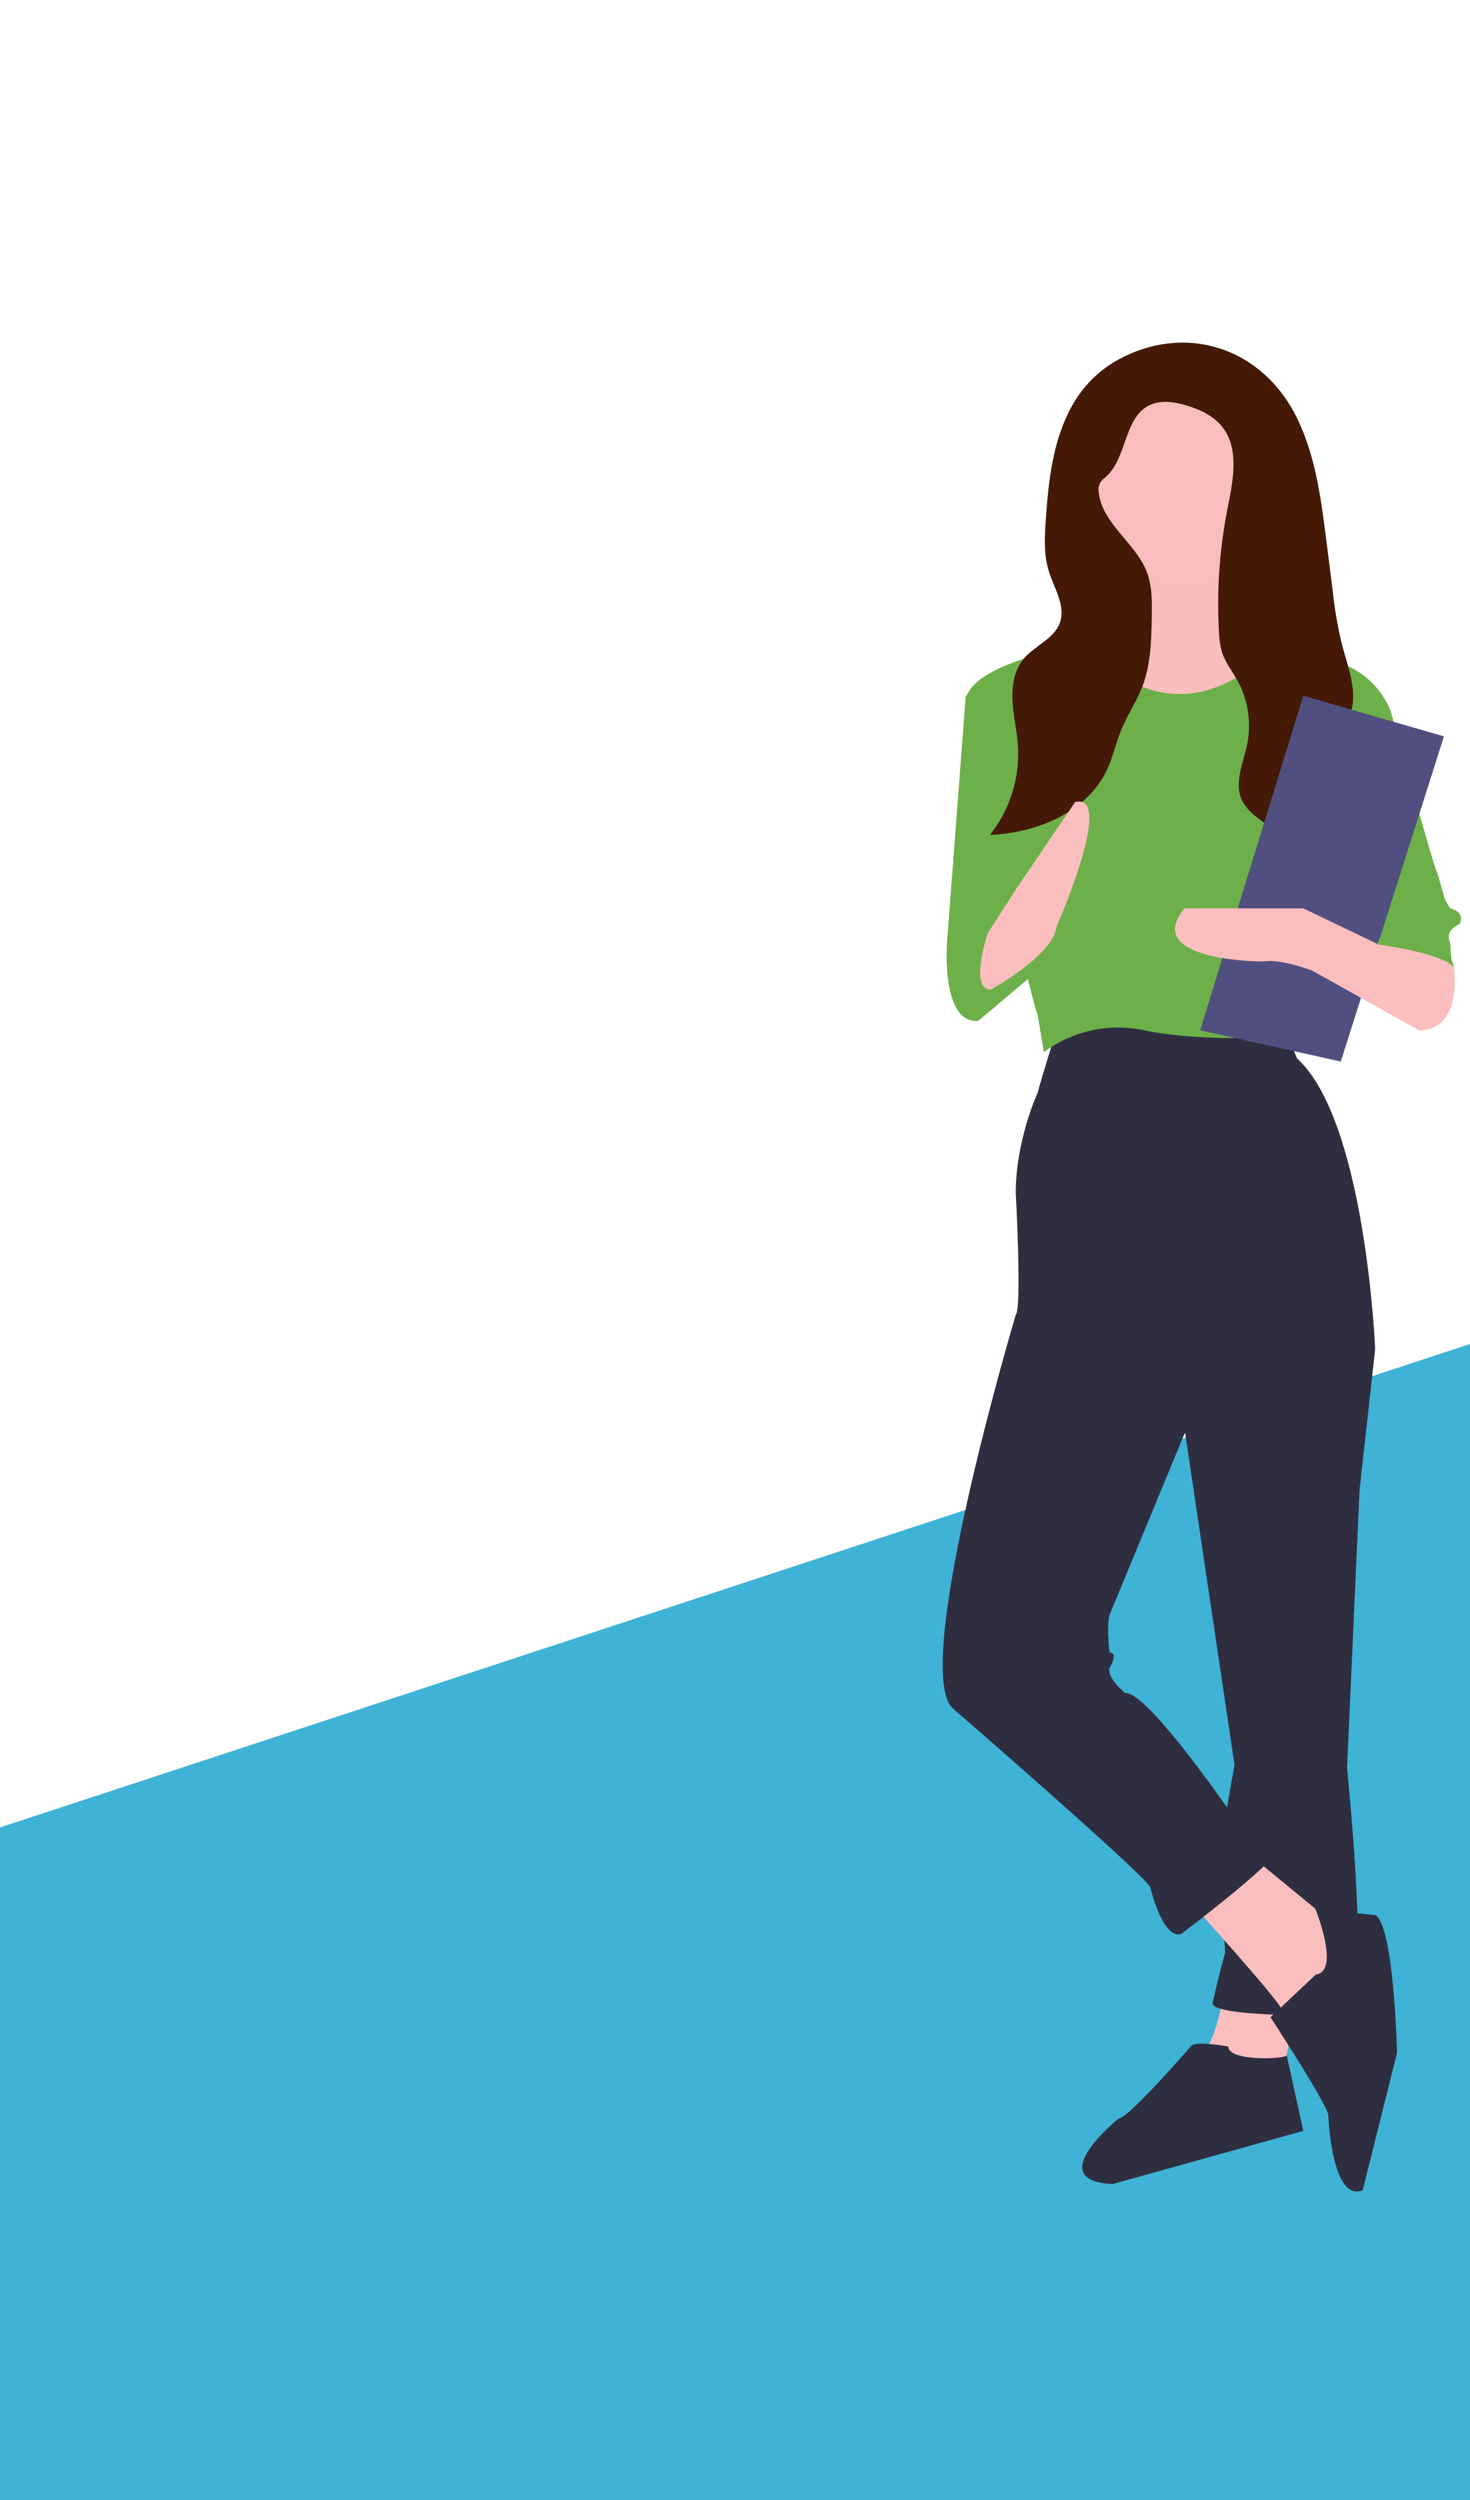 <?xml version="1.0" encoding="UTF-8" standalone="no"?><!-- Generator: Gravit.io --><svg xmlns="http://www.w3.org/2000/svg" xmlns:xlink="http://www.w3.org/1999/xlink" style="isolation:isolate" viewBox="0 0 400 680" width="400pt" height="680pt"><defs><clipPath id="_clipPath_hTMpErohIBt3w41fWUJ87XKp7cSuTPaV"><rect width="400" height="680"/></clipPath></defs><g clip-path="url(#_clipPath_hTMpErohIBt3w41fWUJ87XKp7cSuTPaV)"><clipPath id="_clipPath_jaPzdvafdMdRHuLGvUBw6xrF8zdxv4Yt"><rect x="-556.444" y="0" width="1208.889" height="680" transform="matrix(1,0,0,1,0,0)" fill="rgb(255,255,255)"/></clipPath><g clip-path="url(#_clipPath_jaPzdvafdMdRHuLGvUBw6xrF8zdxv4Yt)"><g><g><path d=" M -556.444 680 L 653.073 282.371 L 653.073 680 L -556.444 680 Z " fill="rgb(62,179,213)"/><g><linearGradient id="_lgradient_0" x1="-0" y1="0.499" x2="1" y2="0.499" gradientTransform="matrix(94.408,0,0,83.793,455.393,553.386)" gradientUnits="userSpaceOnUse"><stop offset="0%" stop-opacity="1" style="stop-color:rgb(147,253,147)"/><stop offset="51%" stop-opacity="1" style="stop-color:rgb(33,194,193)"/><stop offset="100%" stop-opacity="1" style="stop-color:rgb(132,245,153)"/></linearGradient><path d=" M 539.18 636.873 C 539.18 636.873 546.363 597.767 508.485 576.833 C 470.608 555.899 468.827 556.145 461.338 553.75 C 457.041 552.277 452.621 555.347 457.593 561.608 C 462.566 567.871 459.742 569.467 469.687 572.229 C 479.632 574.992 481.167 587.147 486.14 590.155 C 491.112 593.163 495.471 593.961 510.695 600.53 C 524.508 606.484 536.295 623.306 536.295 629.26 C 536.295 635.215 549.801 637.18 549.801 637.18 L 539.18 636.873 Z " fill="url(#_lgradient_0)"/><linearGradient id="_lgradient_1" x1="0.337" y1="0.146" x2="0.969" y2="0.852" gradientTransform="matrix(84.847,0,0,77.341,462.191,554.191)" gradientUnits="userSpaceOnUse"><stop offset="0%" stop-opacity="1" style="stop-color:rgb(147,253,147)"/><stop offset="51%" stop-opacity="1" style="stop-color:rgb(33,194,193)"/><stop offset="100%" stop-opacity="1" style="stop-color:rgb(132,245,153)"/></linearGradient><path d=" M 537.83 631.409 C 537.83 631.409 547.468 595.434 514.318 575.974 C 481.167 556.513 469.564 556.759 462.995 554.426 C 459.251 553.075 469.564 557.741 473.861 563.512 C 478.159 569.282 477.115 567.993 484.912 572.291 C 493.936 577.263 497.681 582.113 502.96 583.095 C 510.634 584.568 508.362 592.549 521.684 598.566 C 533.716 604.029 535.251 618.64 535.251 624.165 C 535.251 629.69 547.038 631.532 547.038 631.532 L 537.83 631.409 Z " fill="url(#_lgradient_1)"/><linearGradient id="_lgradient_2" x1="-0.146" y1="1.197" x2="0.766" y2="0.73" gradientTransform="matrix(80.899,0,0,53.554,564.35,575.768)" gradientUnits="userSpaceOnUse"><stop offset="0%" stop-opacity="1" style="stop-color:rgb(147,253,147)"/><stop offset="51%" stop-opacity="1" style="stop-color:rgb(33,194,193)"/><stop offset="100%" stop-opacity="1" style="stop-color:rgb(132,245,153)"/></linearGradient><path d=" M 571.226 626.13 L 574.971 622.569 C 576.751 620.911 578.961 619.683 581.355 619.069 C 593.081 616 629.915 604.459 645.201 576.588 C 645.324 576.342 645.201 576.035 644.956 575.912 C 644.956 575.912 644.894 575.912 644.894 575.912 C 644.833 575.912 644.771 575.851 644.71 575.851 C 639.615 575.483 613.401 575.053 578.347 604.95 C 577.733 605.441 577.119 606.055 576.628 606.669 C 575.769 607.897 574.295 609.984 573.62 611.089 C 572.699 612.685 574.541 615.386 572.085 617.781 C 569.63 620.174 564.35 626.13 564.35 626.13 L 568.648 629.322 L 571.226 626.13 Z " fill="url(#_lgradient_2)"/><linearGradient id="_lgradient_3" x1="1.402" y1="0.867" x2="1.014" y2="-0.617" gradientTransform="matrix(44.78,0,0,135.299,508.298,493.532)" gradientUnits="userSpaceOnUse"><stop offset="0%" stop-opacity="1" style="stop-color:rgb(147,253,147)"/><stop offset="51%" stop-opacity="1" style="stop-color:rgb(33,194,193)"/><stop offset="100%" stop-opacity="1" style="stop-color:rgb(132,245,153)"/></linearGradient><path d=" M 551.274 623.797 C 551.274 623.797 561.342 533.799 533.901 505.498 C 508.608 479.469 508.24 503.411 508.301 507.463 C 508.301 507.831 508.424 508.138 508.547 508.445 C 514.501 519.557 516.589 532.387 514.44 544.788 C 511.862 557.802 530.463 556.083 532.059 568.914 C 533.655 581.744 540.163 601.512 539.488 610.598 C 538.812 619.683 538.751 628.523 538.751 628.523 L 548.88 628.831 L 551.274 623.797 Z " fill="url(#_lgradient_3)"/><linearGradient id="_lgradient_4" x1="0" y1="0.5" x2="1" y2="0.5" gradientTransform="matrix(44.567,0,0,135.342,508.535,493.493)" gradientUnits="userSpaceOnUse"><stop offset="0%" stop-opacity="1" style="stop-color:rgb(147,253,147)"/><stop offset="51%" stop-opacity="1" style="stop-color:rgb(33,194,193)"/><stop offset="100%" stop-opacity="1" style="stop-color:rgb(132,245,153)"/></linearGradient><path d=" M 551.152 624.103 C 551.213 623.92 551.274 623.674 551.335 623.489 C 551.949 617.596 560.422 532.817 533.901 505.498 C 508.793 479.591 508.424 503.043 508.547 507.278 C 508.608 507.769 508.854 508.26 509.099 508.69 C 510.941 511.391 519.229 523.178 526.595 521.828 C 546.915 518.206 528.99 542.639 540.04 555.715 C 548.88 566.029 545.933 601.635 545.258 610.782 C 544.828 615.939 543.969 620.973 542.68 626.007 C 542.434 627.296 543.294 628.523 544.522 628.769 C 544.583 628.769 544.644 628.769 544.705 628.769 C 544.89 628.769 545.013 628.831 545.197 628.831 L 547.038 628.831 C 548.143 628.892 549.125 628.34 549.617 627.357 L 551.152 624.103 Z " fill="url(#_lgradient_4)"/><linearGradient id="_lgradient_5" x1="-0.052" y1="1.05" x2="0.458" y2="0.251" gradientTransform="matrix(84.856,0,0,91.901,553.708,537.421)" gradientUnits="userSpaceOnUse"><stop offset="0%" stop-opacity="1" style="stop-color:rgb(147,253,147)"/><stop offset="51%" stop-opacity="1" style="stop-color:rgb(33,194,193)"/><stop offset="100%" stop-opacity="1" style="stop-color:rgb(132,245,153)"/></linearGradient><path d=" M 561.035 629.322 C 561.035 629.322 562.815 604.397 577.365 589.173 C 581.417 584.998 586.573 582.113 592.222 580.824 C 596.58 579.842 603.701 576.342 609.902 564.678 C 609.902 564.678 621.627 548.103 633.353 543.069 C 645.078 538.035 633.353 537.421 633.353 537.421 C 633.353 537.421 599.834 543.805 578.347 563.451 C 576.997 564.678 575.585 565.844 574.05 566.827 C 568.463 570.633 553.055 584.998 553.73 626.927 L 561.035 629.322 Z " fill="url(#_lgradient_5)"/><linearGradient id="_lgradient_6" x1="0.001" y1="0.5" x2="1" y2="0.5" gradientTransform="matrix(68.785,0,0,55.958,521.369,624.042)" gradientUnits="userSpaceOnUse"><stop offset="0%" stop-opacity="1" style="stop-color:rgb(248,197,71)"/><stop offset="100%" stop-opacity="1" style="stop-color:rgb(247,29,105)"/></linearGradient><path d=" M 590.134 627.296 C 590.134 627.296 590.626 624.288 586.635 624.349 C 583.135 624.472 523.956 624.042 523.956 624.042 C 523.956 624.042 521.193 624.042 521.378 626.13 C 521.561 628.217 530.524 677.513 531.384 678.556 C 531.752 679.17 532.366 679.661 533.103 679.846 C 534.208 680.152 575.769 679.907 575.769 679.907 C 576.751 679.784 577.488 678.986 577.549 678.004 C 577.488 678.065 590.257 627.909 590.134 627.296 Z " fill="url(#_lgradient_6)"/></g><g><path d=" M 333.376 540.477 C 333.376 540.477 330.825 556.636 326.573 559.187 C 326.573 559.187 348.685 567.692 348.685 567.692 L 352.937 542.178 L 333.376 540.477 Z " fill="rgb(251,190,190)"/><path d=" M 364.844 355.927 L 374.198 366.983 L 369.946 405.254 L 366.544 480.945 C 366.544 480.945 373.348 546.43 366.544 548.131 C 366.544 548.131 329.124 548.982 329.975 544.729 C 329.975 544.729 331.675 537.075 333.376 531.122 C 333.376 531.122 331.675 503.907 331.675 503.907 L 335.928 480.094 L 320.62 377.188 L 364.844 355.927 Z " fill="rgb(47,46,65)"/><path d=" M 334.227 556.636 C 334.227 556.636 324.871 554.935 324.021 556.636 C 324.021 556.636 307.012 576.197 304.461 576.197 C 304.461 576.197 283.199 593.206 302.76 594.056 C 302.76 594.056 354.638 579.599 354.638 579.599 C 354.638 579.599 349.882 557.957 350.133 558.997 C 350.385 560.038 334.227 560.888 334.227 556.636 Z " fill="rgb(47,46,65)"/><path d=" M 324.021 517.515 C 324.021 517.515 347.834 543.879 348.685 546.43 C 348.685 546.43 362.292 546.43 362.292 546.43 L 367.395 529.421 L 363.142 523.468 L 339.33 503.907 L 324.021 517.515 Z " fill="rgb(251,190,190)"/><path d=" M 358.04 537.075 L 345.708 548.683 C 345.708 548.683 361.442 572.795 361.442 575.346 C 361.442 575.346 362.292 599.159 370.797 595.757 C 370.797 595.757 380.152 558.337 380.152 558.337 C 380.152 558.337 379.301 523.468 374.198 520.917 C 374.198 520.917 357.912 519.171 357.912 519.171 C 357.912 519.171 364.844 536.225 358.04 537.075 Z " fill="rgb(47,46,65)"/><path d=" M 287.451 280.236 C 287.451 280.236 283.199 293.843 282.349 297.245 C 282.349 297.245 276.396 310.002 276.396 324.46 C 276.396 324.46 278.096 355.927 276.396 357.628 C 276.396 357.628 247.48 454.581 259.386 464.786 C 259.386 464.786 310.414 509.01 312.965 513.262 C 312.965 513.262 316.367 527.72 321.47 526.019 C 321.47 526.019 346.133 507.309 346.984 503.907 C 346.984 503.907 335.928 494.552 335.928 494.552 C 335.928 494.552 312.114 459.683 306.161 460.534 C 306.161 460.534 301.059 456.281 301.909 453.73 C 301.909 453.73 304.461 449.477 301.909 449.477 C 301.909 449.477 301.059 442.674 301.909 439.272 C 301.909 439.272 322.32 389.945 322.32 389.945 L 374.198 366.983 C 374.198 366.983 371.647 304.899 352.937 287.89 L 348.685 277.684 C 348.685 277.684 301.059 274.282 287.451 280.236 Z " fill="rgb(47,46,65)"/><path d=" M 308.713 145.863 C 308.713 145.863 312.965 175.629 302.76 177.33 C 302.76 177.33 284.049 178.181 284.049 179.031 C 284.049 179.031 309.563 206.246 309.563 206.246 L 333.376 204.545 L 354.638 181.583 C 354.638 181.583 335.077 178.181 335.077 166.274 C 335.077 166.274 334.227 145.863 334.227 145.863 L 308.713 145.863 Z " fill="rgb(251,190,190)"/><g style="opacity:0.1;"><g opacity="0.1"><path d=" M 308.713 145.863 C 308.713 145.863 312.965 175.629 302.76 177.33 C 302.76 177.33 284.049 178.181 284.049 179.031 C 284.049 179.031 309.563 206.246 309.563 206.246 L 333.376 204.545 L 354.638 181.583 C 354.638 181.583 335.077 178.181 335.077 166.274 C 335.077 166.274 334.227 145.863 334.227 145.863 L 308.713 145.863 Z " fill="rgb(0,0,0)"/></g></g><circle vector-effect="non-scaling-stroke" cx="321.895" cy="131.83" r="26.364" fill="rgb(251,190,190)"/><path d=" M 298.508 174.779 C 298.508 174.779 265.339 179.031 262.788 190.087 C 262.788 190.087 279.798 270.031 282.349 275.984 C 282.349 275.984 284.049 286.189 284.049 286.189 C 291.835 280.367 301.759 278.196 311.265 280.236 C 327.423 283.638 350.385 281.937 350.385 281.937 C 350.385 281.937 358.04 250.47 359.741 247.068 C 361.442 243.666 368.245 224.956 368.245 219.853 C 368.245 214.75 378.451 193.489 378.451 193.489 C 378.451 193.489 373.348 178.181 354.638 179.031 C 354.638 179.031 346.477 175.378 344.179 178.055 C 341.881 180.732 329.124 192.638 312.965 187.536 C 296.806 182.433 298.508 174.779 298.508 174.779 Z " fill="rgb(109,176,73)"/><path d=" M 272.143 189.236 L 262.788 189.236 L 257.686 256.423 C 257.686 256.423 276.396 261.525 278.947 258.124 C 281.498 254.722 272.143 189.236 272.143 189.236 Z " fill="rgb(109,176,73)"/><path d=" M 260.237 249.619 L 257.686 256.423 C 257.686 256.423 255.984 278.535 266.19 277.684 C 266.19 277.684 282.349 264.077 282.349 264.077 C 282.349 264.077 276.396 247.919 269.592 249.619 C 262.788 251.32 260.237 249.619 260.237 249.619 Z " fill="rgb(109,176,73)"/><path d=" M 362.292 189.236 L 378.451 193.489 C 378.451 193.489 390.357 236.862 391.208 237.713 C 391.208 237.713 392.909 243.666 392.909 243.666 C 392.909 243.666 392.909 244.517 394.61 247.068 C 394.61 247.068 398.862 247.919 397.161 251.32 C 397.161 251.32 392.909 253.021 394.61 256.423 C 394.61 256.423 395.46 269.18 395.46 269.18 C 395.46 269.18 391.208 253.021 375.899 257.274 L 365.694 211.348 L 362.292 189.236 Z " fill="rgb(109,176,73)"/><path d=" M 291.865 110.108 C 286.504 119.527 285.297 130.685 284.557 141.497 C 284.24 146.135 284.001 150.895 285.377 155.335 C 286.827 160.017 290.054 164.774 288.399 169.387 C 286.798 173.85 281.446 175.635 278.456 179.315 C 275.923 182.433 275.287 186.705 275.507 190.716 C 275.727 194.727 276.7 198.666 276.985 202.673 C 277.574 211.475 274.857 220.18 269.366 227.085 C 282.176 226.591 295.871 220.911 301.273 209.285 C 302.888 205.81 303.674 202.007 305.131 198.462 C 306.78 194.452 309.267 190.823 310.829 186.779 C 313.184 180.677 313.312 173.976 313.41 167.436 C 313.468 163.521 313.51 159.502 312.155 155.828 C 309.172 147.741 299.897 142.516 298.977 133.946 C 298.817 133.039 298.951 132.106 299.359 131.282 C 299.792 130.679 300.317 130.148 300.915 129.709 C 306.706 124.597 305.751 113.775 312.645 110.29 C 315.739 108.726 319.468 109.277 322.791 110.266 C 326.48 111.366 330.16 113.068 332.56 116.077 C 337.393 122.137 335.486 130.892 333.99 138.498 C 331.823 149.53 331.054 160.792 331.703 172.016 C 331.745 173.811 332.01 175.594 332.491 177.324 C 333.379 180.132 335.272 182.49 336.702 185.064 C 339.614 190.356 340.559 196.507 339.369 202.429 C 338.314 207.583 335.694 213.07 338 217.798 C 339.016 219.624 340.43 221.196 342.138 222.4 C 349.676 228.307 359.243 231.967 364.847 239.732 C 365.812 233.389 363.971 227.007 362.611 220.736 C 361.253 214.466 360.425 207.64 363.218 201.864 C 364.444 199.33 366.317 197.126 367.319 194.495 C 369.632 188.421 366.875 181.758 365.2 175.477 C 364.003 170.545 363.139 165.538 362.614 160.489 L 360.887 146.864 C 359.459 135.599 357.965 124.105 353.019 113.885 C 343.697 94.624 322.602 87.471 303.715 98.144 C 298.766 101 294.674 105.131 291.865 110.108 L 291.865 110.108 Z " fill="rgb(68,25,5)"/><path d=" M 268.741 253.872 C 268.741 253.872 263.639 269.18 269.592 269.18 C 269.592 269.18 286.601 259.825 287.451 252.17 C 287.451 252.17 303.61 215.601 292.554 218.152 C 292.554 218.152 276.396 241.965 276.396 241.965 L 268.741 253.872 Z " fill="rgb(251,190,190)"/><path d=" M 354.638 189.236 L 326.572 280.236 L 364.843 288.741 L 392.909 200.293 L 354.638 189.236 L 354.638 189.236 Z " fill="rgb(81,79,128)"/><path d=" M 390.357 254.722 L 395.67 263.601 C 395.67 263.601 398.011 280.236 386.105 280.236 C 386.105 280.236 357.189 264.077 357.189 264.077 C 357.189 264.077 348.685 260.675 343.582 261.525 C 343.582 261.525 310.414 261.525 322.32 247.068 C 322.32 247.068 354.638 247.068 354.638 247.068 L 375.899 257.274 L 386.955 251.32 L 390.357 254.722 Z " fill="rgb(251,190,190)"/><path d=" M 383.129 243.241 L 374.624 256.848 C 374.624 256.848 394.184 259.4 395.886 263.652 C 395.886 263.652 388.231 241.54 388.231 241.54 L 383.129 243.241 Z " fill="rgb(109,176,73)"/></g></g></g></g></g></svg>